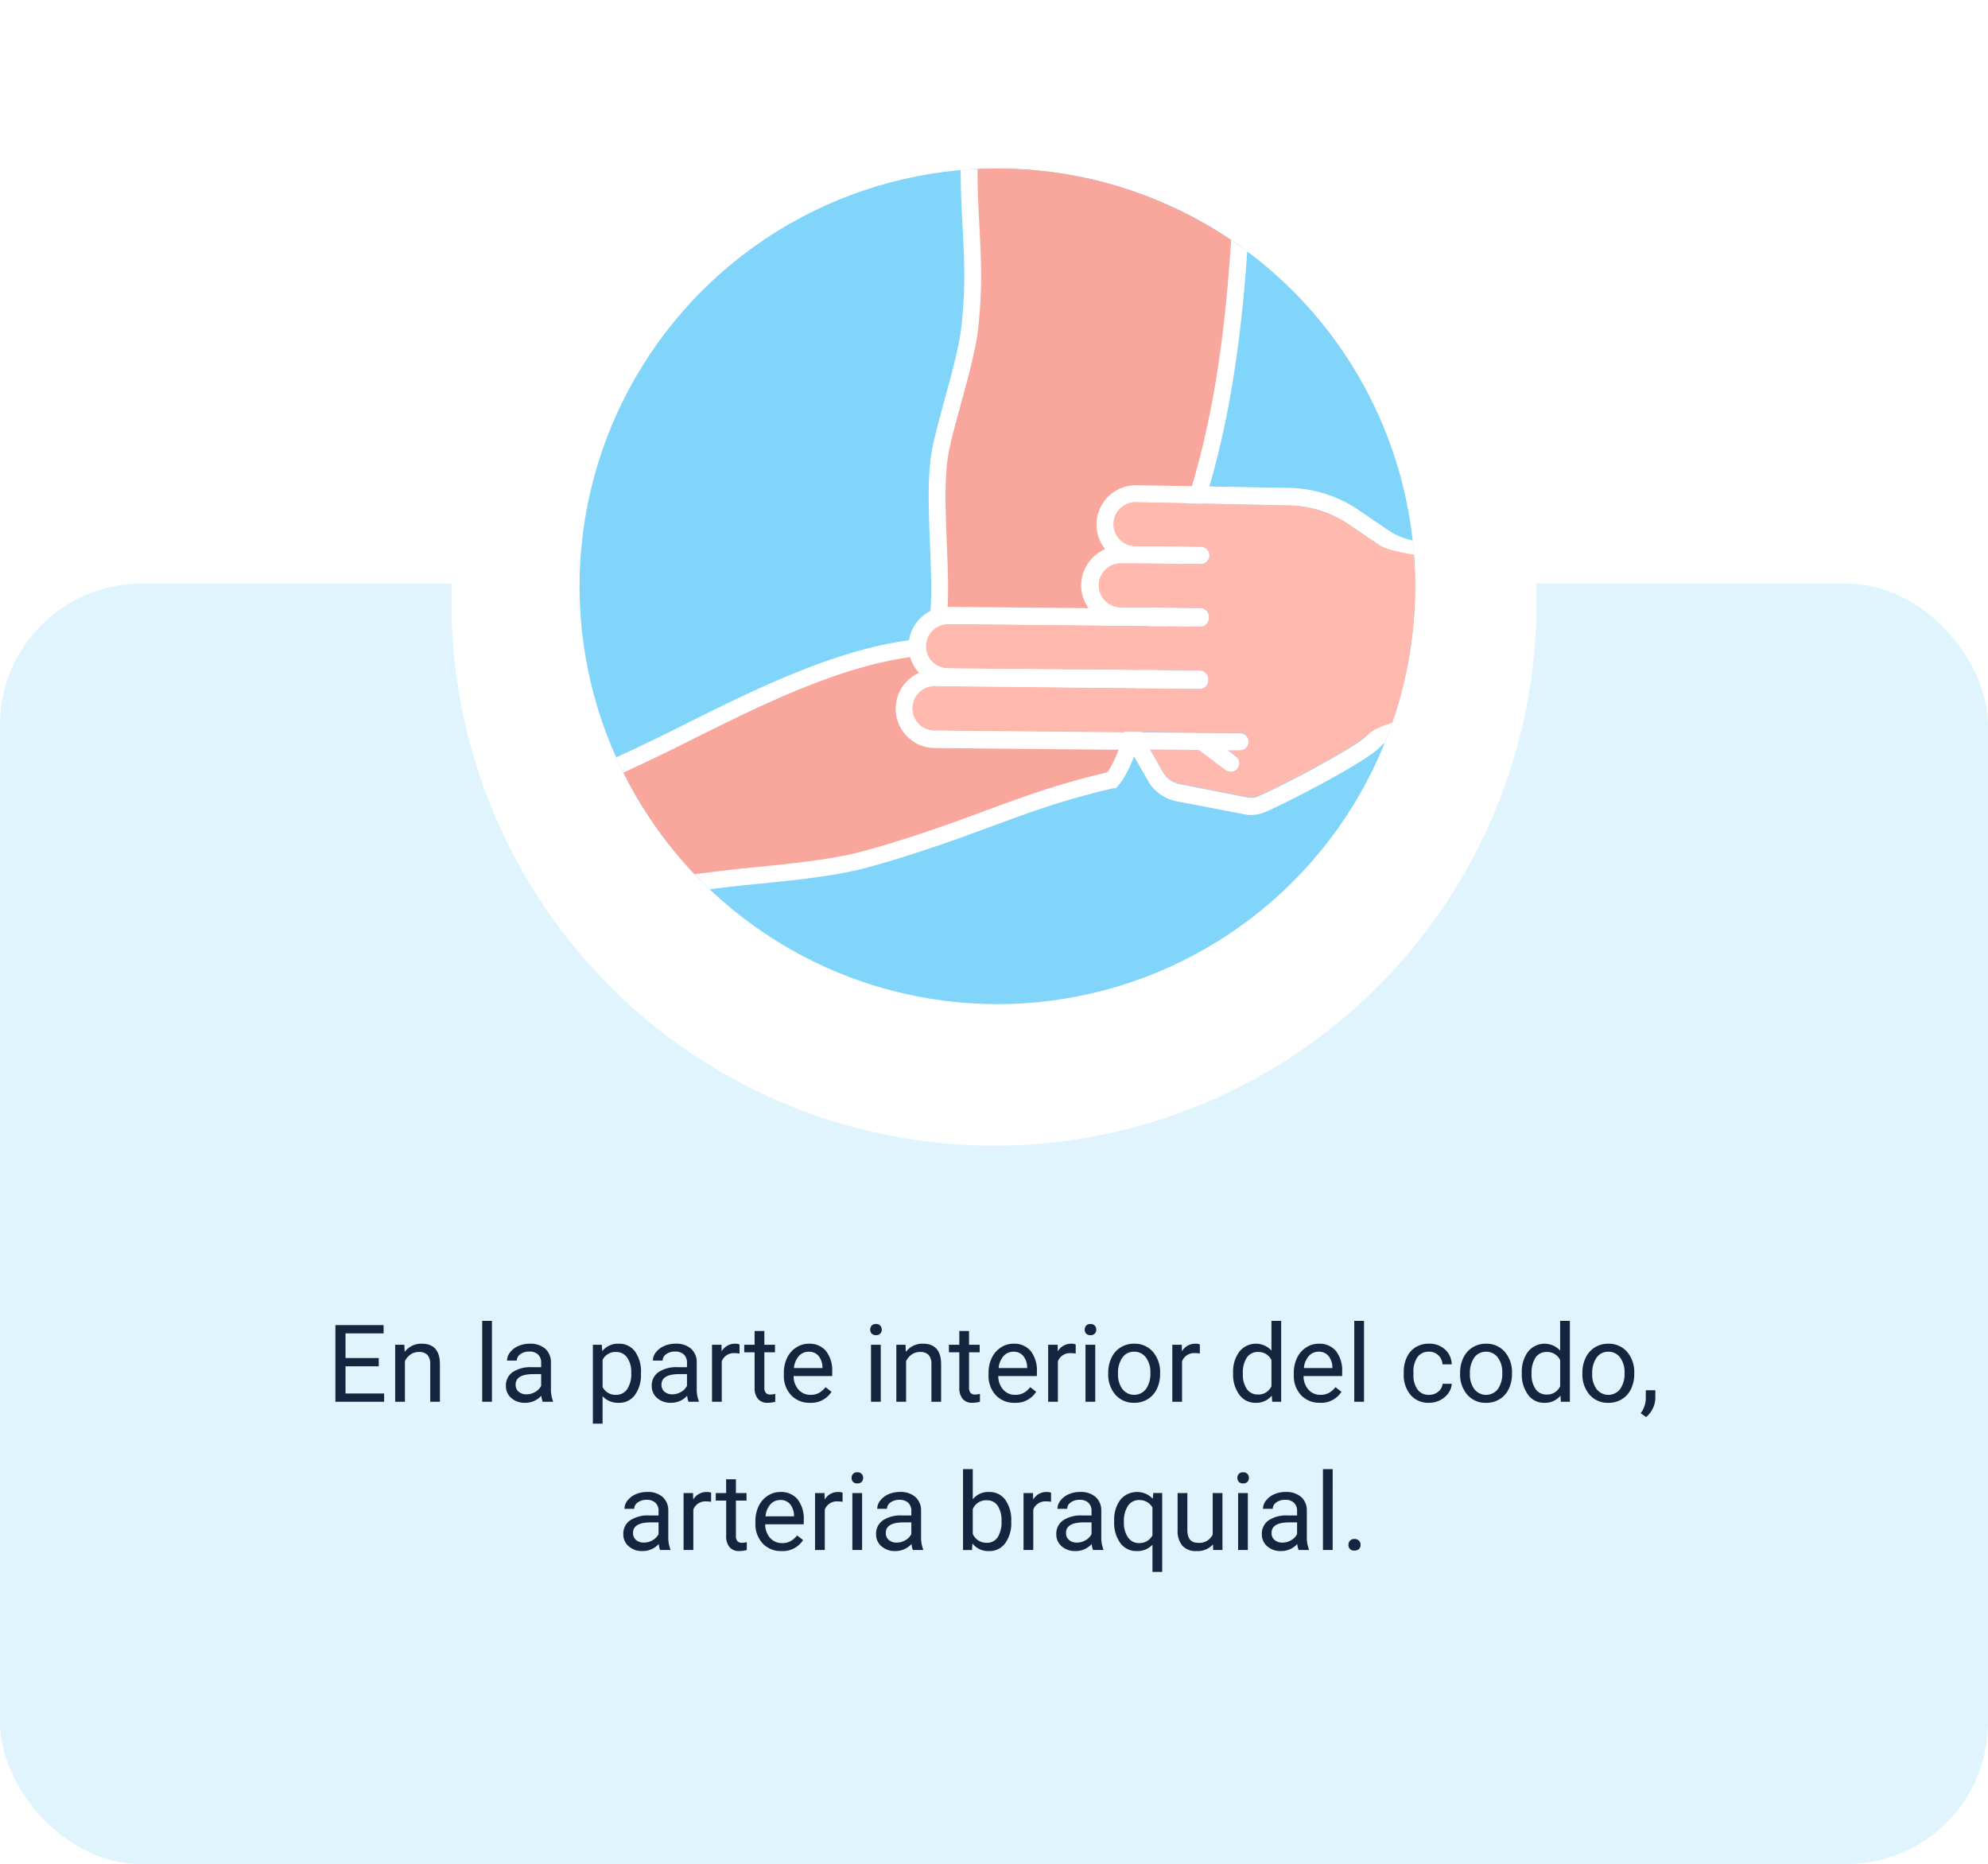<svg xmlns="http://www.w3.org/2000/svg" xmlns:xlink="http://www.w3.org/1999/xlink" width="295" height="276.6" viewBox="0 0 295 276.6">
  <defs>
    <filter id="Elipse_4062" x="58" y="0" width="179" height="179" filterUnits="userSpaceOnUse">
      <feOffset dy="3" input="SourceAlpha"/>
      <feGaussianBlur stdDeviation="3" result="blur"/>
      <feFlood flood-opacity="0.161"/>
      <feComposite operator="in" in2="blur"/>
      <feComposite in="SourceGraphic"/>
    </filter>
    <clipPath id="clip-path">
      <circle id="Elipse_4730" data-name="Elipse 4730" cx="62" cy="62" r="62" fill="none"/>
    </clipPath>
  </defs>
  <g id="Grupo_75131" data-name="Grupo 75131" transform="translate(-652.287 -1055)">
    <rect id="Rectángulo_4912" data-name="Rectángulo 4912" width="295" height="190" rx="21" transform="translate(652.287 1141.6)" fill="#81d4fa" opacity="0.25"/>
    <g id="Grupo_20710" data-name="Grupo 20710" transform="translate(687.7 1248)">
      <g id="Grupo_20708" data-name="Grupo 20708">
        <path id="Trazado_163450" data-name="Trazado 163450" d="M20.789,9.742h-4.93v4.031h5.727V15H14.359V3.625h7.148V4.852H15.859V8.516h4.93Zm3.8-3.2.047,1.063a3.08,3.08,0,0,1,2.531-1.219q2.68,0,2.7,3.023V15H28.43V9.406a1.946,1.946,0,0,0-.418-1.352,1.675,1.675,0,0,0-1.277-.437,2.086,2.086,0,0,0-1.234.375,2.546,2.546,0,0,0-.828.984V15H23.227V6.547ZM37.586,15H36.141V3h1.445Zm7.531,0a3.036,3.036,0,0,1-.2-.891,3.225,3.225,0,0,1-2.406,1.047,2.984,2.984,0,0,1-2.051-.707,2.287,2.287,0,0,1-.8-1.793,2.39,2.39,0,0,1,1-2.051,4.733,4.733,0,0,1,2.824-.73h1.406V9.211A1.623,1.623,0,0,0,44.438,8,1.821,1.821,0,0,0,43.1,7.555a2.107,2.107,0,0,0-1.3.391,1.151,1.151,0,0,0-.523.945H39.828a2,2,0,0,1,.449-1.223A3.066,3.066,0,0,1,41.5,6.734a4.1,4.1,0,0,1,1.691-.344,3.342,3.342,0,0,1,2.289.73,2.635,2.635,0,0,1,.859,2.012v3.891a4.757,4.757,0,0,0,.3,1.852V15Zm-2.4-1.1a2.54,2.54,0,0,0,1.289-.352,2.127,2.127,0,0,0,.883-.914V10.9H43.758q-2.656,0-2.656,1.555a1.316,1.316,0,0,0,.453,1.063A1.742,1.742,0,0,0,42.719,13.9ZM59.7,10.867a5.062,5.062,0,0,1-.883,3.109,2.829,2.829,0,0,1-2.391,1.18,3.1,3.1,0,0,1-2.422-.977v4.07H52.563V6.547h1.32l.07.938a2.977,2.977,0,0,1,2.453-1.094,2.882,2.882,0,0,1,2.41,1.148,5.117,5.117,0,0,1,.887,3.2ZM58.258,10.7a3.735,3.735,0,0,0-.609-2.258,1.963,1.963,0,0,0-1.672-.828,2.125,2.125,0,0,0-1.969,1.164V12.82a2.129,2.129,0,0,0,1.984,1.156,1.954,1.954,0,0,0,1.652-.824A4.077,4.077,0,0,0,58.258,10.7Zm8.5,4.3a3.036,3.036,0,0,1-.2-.891,3.225,3.225,0,0,1-2.406,1.047,2.984,2.984,0,0,1-2.051-.707,2.287,2.287,0,0,1-.8-1.793,2.39,2.39,0,0,1,1-2.051,4.733,4.733,0,0,1,2.824-.73h1.406V9.211A1.623,1.623,0,0,0,66.078,8a1.821,1.821,0,0,0-1.336-.449,2.107,2.107,0,0,0-1.3.391,1.151,1.151,0,0,0-.523.945H61.469a2,2,0,0,1,.449-1.223,3.066,3.066,0,0,1,1.219-.934,4.1,4.1,0,0,1,1.691-.344,3.342,3.342,0,0,1,2.289.73,2.635,2.635,0,0,1,.859,2.012v3.891a4.757,4.757,0,0,0,.3,1.852V15Zm-2.4-1.1a2.54,2.54,0,0,0,1.289-.352,2.127,2.127,0,0,0,.883-.914V10.9H65.4q-2.656,0-2.656,1.555a1.316,1.316,0,0,0,.453,1.063A1.742,1.742,0,0,0,64.359,13.9Zm9.969-6.055a4.331,4.331,0,0,0-.711-.055A1.9,1.9,0,0,0,71.688,9v6H70.242V6.547h1.406l.023.977a2.251,2.251,0,0,1,2.016-1.133,1.477,1.477,0,0,1,.641.109ZM78.008,4.5V6.547h1.578V7.664H78.008v5.249a1.173,1.173,0,0,0,.211.763.888.888,0,0,0,.719.254,3.5,3.5,0,0,0,.688-.094V15a4.215,4.215,0,0,1-1.109.155,1.8,1.8,0,0,1-1.461-.586,2.517,2.517,0,0,1-.492-1.664V7.664H75.023V6.547h1.539V4.5Zm6.773,10.656a3.693,3.693,0,0,1-2.8-1.129,4.19,4.19,0,0,1-1.078-3.02v-.266a5.073,5.073,0,0,1,.48-2.246A3.748,3.748,0,0,1,82.73,6.949,3.378,3.378,0,0,1,84.6,6.391a3.166,3.166,0,0,1,2.563,1.086,4.7,4.7,0,0,1,.914,3.109v.6H82.352a3,3,0,0,0,.73,2.02,2.3,2.3,0,0,0,1.777.77,2.517,2.517,0,0,0,1.3-.312,3.259,3.259,0,0,0,.93-.828l.883.688A3.55,3.55,0,0,1,84.781,15.156ZM84.6,7.578a1.928,1.928,0,0,0-1.469.637A3.1,3.1,0,0,0,82.4,10h4.234V9.891a2.753,2.753,0,0,0-.594-1.707A1.815,1.815,0,0,0,84.6,7.578ZM95.281,15H93.836V6.547h1.445ZM93.719,4.3a.863.863,0,0,1,.215-.594.807.807,0,0,1,.637-.242.819.819,0,0,1,.641.242.854.854,0,0,1,.219.594.826.826,0,0,1-.219.586.834.834,0,0,1-.641.234.821.821,0,0,1-.637-.234A.834.834,0,0,1,93.719,4.3Zm5.242,2.242.047,1.063a3.08,3.08,0,0,1,2.531-1.219q2.68,0,2.7,3.023V15H102.8V9.406a1.946,1.946,0,0,0-.418-1.352,1.675,1.675,0,0,0-1.277-.437,2.086,2.086,0,0,0-1.234.375,2.546,2.546,0,0,0-.828.984V15H97.594V6.547ZM108.383,4.5V6.547h1.578V7.664h-1.578v5.249a1.173,1.173,0,0,0,.211.763.888.888,0,0,0,.719.254,3.5,3.5,0,0,0,.688-.094V15a4.215,4.215,0,0,1-1.109.155,1.8,1.8,0,0,1-1.461-.586,2.517,2.517,0,0,1-.492-1.664V7.664H105.4V6.547h1.539V4.5Zm6.773,10.656a3.693,3.693,0,0,1-2.8-1.129,4.19,4.19,0,0,1-1.078-3.02v-.266a5.073,5.073,0,0,1,.48-2.246,3.748,3.748,0,0,1,1.344-1.547,3.378,3.378,0,0,1,1.871-.559,3.166,3.166,0,0,1,2.563,1.086,4.7,4.7,0,0,1,.914,3.109v.6h-5.727a3,3,0,0,0,.73,2.02,2.3,2.3,0,0,0,1.777.77,2.517,2.517,0,0,0,1.3-.312,3.259,3.259,0,0,0,.93-.828l.883.688A3.55,3.55,0,0,1,115.156,15.156Zm-.18-7.578a1.928,1.928,0,0,0-1.469.637A3.1,3.1,0,0,0,112.773,10h4.234V9.891a2.753,2.753,0,0,0-.594-1.707A1.815,1.815,0,0,0,114.977,7.578Zm9.234.266a4.331,4.331,0,0,0-.711-.055A1.9,1.9,0,0,0,121.57,9v6h-1.445V6.547h1.406l.023.977a2.251,2.251,0,0,1,2.016-1.133,1.477,1.477,0,0,1,.641.109Zm2.9,7.156h-1.445V6.547h1.445ZM125.547,4.3a.863.863,0,0,1,.215-.594.807.807,0,0,1,.637-.242.819.819,0,0,1,.641.242.854.854,0,0,1,.219.594.826.826,0,0,1-.219.586.834.834,0,0,1-.641.234.821.821,0,0,1-.637-.234A.834.834,0,0,1,125.547,4.3Zm3.492,6.391a4.993,4.993,0,0,1,.488-2.234,3.642,3.642,0,0,1,1.359-1.531,3.7,3.7,0,0,1,1.988-.539,3.565,3.565,0,0,1,2.793,1.2,4.6,4.6,0,0,1,1.066,3.18v.1a5.036,5.036,0,0,1-.473,2.215,3.589,3.589,0,0,1-1.352,1.527,3.743,3.743,0,0,1-2.02.547,3.556,3.556,0,0,1-2.785-1.2,4.575,4.575,0,0,1-1.066-3.164Zm1.453.172a3.616,3.616,0,0,0,.652,2.258,2.211,2.211,0,0,0,3.5-.012,3.954,3.954,0,0,0,.648-2.418,3.61,3.61,0,0,0-.66-2.254,2.1,2.1,0,0,0-1.754-.863,2.075,2.075,0,0,0-1.727.852A3.925,3.925,0,0,0,130.492,10.867Zm12.141-3.023a4.331,4.331,0,0,0-.711-.055A1.9,1.9,0,0,0,139.992,9v6h-1.445V6.547h1.406l.023.977a2.251,2.251,0,0,1,2.016-1.133,1.477,1.477,0,0,1,.641.109ZM147.57,10.7a4.952,4.952,0,0,1,.922-3.129,3.137,3.137,0,0,1,4.766-.168V3H154.7V15h-1.328l-.07-.906a2.943,2.943,0,0,1-2.414,1.063,2.887,2.887,0,0,1-2.395-1.2,5.008,5.008,0,0,1-.926-3.141Zm1.445.164a3.749,3.749,0,0,0,.594,2.25,1.919,1.919,0,0,0,1.641.813,2.108,2.108,0,0,0,2.008-1.234V8.813a2.125,2.125,0,0,0-1.992-1.2,1.929,1.929,0,0,0-1.656.82A4.128,4.128,0,0,0,149.016,10.867Zm11.438,4.289a3.693,3.693,0,0,1-2.8-1.129,4.19,4.19,0,0,1-1.078-3.02v-.266a5.073,5.073,0,0,1,.48-2.246A3.748,3.748,0,0,1,158.4,6.949a3.378,3.378,0,0,1,1.871-.559,3.166,3.166,0,0,1,2.563,1.086,4.7,4.7,0,0,1,.914,3.109v.6h-5.727a3,3,0,0,0,.73,2.02,2.3,2.3,0,0,0,1.777.77,2.517,2.517,0,0,0,1.3-.312,3.258,3.258,0,0,0,.93-.828l.883.688A3.55,3.55,0,0,1,160.453,15.156Zm-.18-7.578a1.928,1.928,0,0,0-1.469.637A3.1,3.1,0,0,0,158.07,10H162.3V9.891a2.753,2.753,0,0,0-.594-1.707A1.815,1.815,0,0,0,160.273,7.578ZM166.992,15h-1.445V3h1.445Zm9.664-1.023a2.082,2.082,0,0,0,1.352-.469,1.649,1.649,0,0,0,.641-1.172h1.367a2.621,2.621,0,0,1-.5,1.383,3.293,3.293,0,0,1-1.23,1.047,3.55,3.55,0,0,1-1.629.391A3.482,3.482,0,0,1,173.91,14a4.59,4.59,0,0,1-1.02-3.152v-.242a5.089,5.089,0,0,1,.453-2.2,3.451,3.451,0,0,1,1.3-1.492,3.7,3.7,0,0,1,2-.531,3.39,3.39,0,0,1,2.363.852,3.043,3.043,0,0,1,1,2.211h-1.367a1.992,1.992,0,0,0-.621-1.348,1.932,1.932,0,0,0-1.379-.527,2.023,2.023,0,0,0-1.707.793,3.724,3.724,0,0,0-.605,2.293v.273a3.65,3.65,0,0,0,.6,2.25A2.033,2.033,0,0,0,176.656,13.977Zm4.6-3.281a4.993,4.993,0,0,1,.488-2.234,3.642,3.642,0,0,1,1.359-1.531,3.7,3.7,0,0,1,1.988-.539,3.565,3.565,0,0,1,2.793,1.2,4.6,4.6,0,0,1,1.066,3.18v.1a5.036,5.036,0,0,1-.473,2.215,3.589,3.589,0,0,1-1.352,1.527,3.743,3.743,0,0,1-2.02.547,3.556,3.556,0,0,1-2.785-1.2,4.575,4.575,0,0,1-1.066-3.164Zm1.453.172a3.616,3.616,0,0,0,.652,2.258,2.211,2.211,0,0,0,3.5-.012,3.954,3.954,0,0,0,.648-2.418,3.61,3.61,0,0,0-.66-2.254,2.1,2.1,0,0,0-1.754-.863,2.075,2.075,0,0,0-1.727.852A3.925,3.925,0,0,0,182.711,10.867Zm7.7-.164a4.952,4.952,0,0,1,.922-3.129,3.137,3.137,0,0,1,4.766-.168V3h1.445V15h-1.328l-.07-.906a2.943,2.943,0,0,1-2.414,1.063,2.887,2.887,0,0,1-2.395-1.2,5.008,5.008,0,0,1-.926-3.141Zm1.445.164a3.749,3.749,0,0,0,.594,2.25,1.919,1.919,0,0,0,1.641.813A2.108,2.108,0,0,0,196.1,12.7V8.813a2.125,2.125,0,0,0-1.992-1.2,1.929,1.929,0,0,0-1.656.82A4.128,4.128,0,0,0,191.859,10.867Zm7.547-.172a4.993,4.993,0,0,1,.488-2.234,3.642,3.642,0,0,1,1.359-1.531,3.7,3.7,0,0,1,1.988-.539,3.565,3.565,0,0,1,2.793,1.2,4.6,4.6,0,0,1,1.066,3.18v.1a5.036,5.036,0,0,1-.473,2.215,3.589,3.589,0,0,1-1.352,1.527,3.743,3.743,0,0,1-2.02.547,3.556,3.556,0,0,1-2.785-1.2,4.575,4.575,0,0,1-1.066-3.164Zm1.453.172a3.616,3.616,0,0,0,.652,2.258,2.211,2.211,0,0,0,3.5-.012,3.954,3.954,0,0,0,.648-2.418A3.61,3.61,0,0,0,205,8.441a2.1,2.1,0,0,0-1.754-.863,2.075,2.075,0,0,0-1.727.852A3.925,3.925,0,0,0,200.859,10.867Zm8.008,6.4-.82-.562a3.77,3.77,0,0,0,.766-2.109v-1.3h1.414v1.133A3.559,3.559,0,0,1,209.84,16,3.7,3.7,0,0,1,208.867,17.266ZM62.539,37a3.036,3.036,0,0,1-.2-.891,3.225,3.225,0,0,1-2.406,1.047,2.984,2.984,0,0,1-2.051-.707,2.287,2.287,0,0,1-.8-1.793,2.39,2.39,0,0,1,1-2.051,4.733,4.733,0,0,1,2.824-.73h1.406v-.664A1.623,1.623,0,0,0,61.859,30a1.821,1.821,0,0,0-1.336-.449,2.107,2.107,0,0,0-1.3.391,1.151,1.151,0,0,0-.523.945H57.25a2,2,0,0,1,.449-1.223,3.066,3.066,0,0,1,1.219-.934,4.1,4.1,0,0,1,1.691-.344,3.342,3.342,0,0,1,2.289.73,2.635,2.635,0,0,1,.859,2.012v3.891a4.757,4.757,0,0,0,.3,1.852V37Zm-2.4-1.1a2.54,2.54,0,0,0,1.289-.352,2.127,2.127,0,0,0,.883-.914V32.9H61.18q-2.656,0-2.656,1.555a1.316,1.316,0,0,0,.453,1.063A1.742,1.742,0,0,0,60.141,35.9Zm9.969-6.055a4.331,4.331,0,0,0-.711-.055A1.9,1.9,0,0,0,67.469,31v6H66.023V28.547H67.43l.023.977a2.251,2.251,0,0,1,2.016-1.133,1.477,1.477,0,0,1,.641.109Zm3.68-3.344v2.047h1.578v1.117H73.789v5.249a1.173,1.173,0,0,0,.211.763.888.888,0,0,0,.719.254,3.5,3.5,0,0,0,.688-.094V37a4.215,4.215,0,0,1-1.109.155,1.8,1.8,0,0,1-1.461-.586,2.517,2.517,0,0,1-.492-1.664V29.664H70.8V28.547h1.539V26.5Zm6.773,10.656a3.693,3.693,0,0,1-2.8-1.129,4.19,4.19,0,0,1-1.078-3.02v-.266a5.073,5.073,0,0,1,.48-2.246,3.748,3.748,0,0,1,1.344-1.547,3.378,3.378,0,0,1,1.871-.559,3.166,3.166,0,0,1,2.563,1.086,4.7,4.7,0,0,1,.914,3.109v.6H78.133a3,3,0,0,0,.73,2.02,2.3,2.3,0,0,0,1.777.77,2.517,2.517,0,0,0,1.3-.312,3.259,3.259,0,0,0,.93-.828l.883.688A3.55,3.55,0,0,1,80.563,37.156Zm-.18-7.578a1.928,1.928,0,0,0-1.469.637A3.1,3.1,0,0,0,78.18,32h4.234v-.109a2.753,2.753,0,0,0-.594-1.707A1.815,1.815,0,0,0,80.383,29.578Zm9.234.266a4.331,4.331,0,0,0-.711-.055A1.9,1.9,0,0,0,86.977,31v6H85.531V28.547h1.406l.023.977a2.251,2.251,0,0,1,2.016-1.133,1.477,1.477,0,0,1,.641.109ZM92.516,37H91.07V28.547h1.445ZM90.953,26.3a.863.863,0,0,1,.215-.594.807.807,0,0,1,.637-.242.819.819,0,0,1,.641.242.854.854,0,0,1,.219.594.826.826,0,0,1-.219.586.834.834,0,0,1-.641.234.821.821,0,0,1-.637-.234A.834.834,0,0,1,90.953,26.3ZM100.047,37a3.036,3.036,0,0,1-.2-.891,3.225,3.225,0,0,1-2.406,1.047,2.984,2.984,0,0,1-2.051-.707,2.288,2.288,0,0,1-.8-1.793,2.39,2.39,0,0,1,1-2.051,4.733,4.733,0,0,1,2.824-.73H99.82v-.664A1.623,1.623,0,0,0,99.367,30a1.821,1.821,0,0,0-1.336-.449,2.108,2.108,0,0,0-1.3.391,1.151,1.151,0,0,0-.523.945H94.758a2,2,0,0,1,.449-1.223,3.066,3.066,0,0,1,1.219-.934,4.1,4.1,0,0,1,1.691-.344,3.342,3.342,0,0,1,2.289.73,2.635,2.635,0,0,1,.859,2.012v3.891a4.757,4.757,0,0,0,.3,1.852V37Zm-2.4-1.1a2.54,2.54,0,0,0,1.289-.352,2.127,2.127,0,0,0,.883-.914V32.9H98.688q-2.656,0-2.656,1.555a1.316,1.316,0,0,0,.453,1.063A1.742,1.742,0,0,0,97.648,35.9Zm17-3.031a5.026,5.026,0,0,1-.891,3.113,2.846,2.846,0,0,1-2.391,1.176,2.947,2.947,0,0,1-2.477-1.133l-.07.977h-1.328V25h1.445v4.477a2.93,2.93,0,0,1,2.414-1.086,2.863,2.863,0,0,1,2.418,1.164,5.177,5.177,0,0,1,.879,3.188ZM113.2,32.7a3.906,3.906,0,0,0-.57-2.281,1.888,1.888,0,0,0-1.641-.8,2.122,2.122,0,0,0-2.055,1.328V34.6a2.181,2.181,0,0,0,2.07,1.328,1.878,1.878,0,0,0,1.617-.8A4.153,4.153,0,0,0,113.2,32.7Zm7.352-2.859a4.331,4.331,0,0,0-.711-.055A1.9,1.9,0,0,0,117.914,31v6h-1.445V28.547h1.406l.023.977a2.251,2.251,0,0,1,2.016-1.133,1.477,1.477,0,0,1,.641.109ZM126.789,37a3.036,3.036,0,0,1-.2-.891,3.225,3.225,0,0,1-2.406,1.047,2.984,2.984,0,0,1-2.051-.707,2.288,2.288,0,0,1-.8-1.793,2.39,2.39,0,0,1,1-2.051,4.733,4.733,0,0,1,2.824-.73h1.406v-.664A1.623,1.623,0,0,0,126.109,30a1.821,1.821,0,0,0-1.336-.449,2.108,2.108,0,0,0-1.3.391,1.151,1.151,0,0,0-.523.945H121.5a2,2,0,0,1,.449-1.223,3.066,3.066,0,0,1,1.219-.934,4.1,4.1,0,0,1,1.691-.344,3.342,3.342,0,0,1,2.289.73,2.635,2.635,0,0,1,.859,2.012v3.891a4.757,4.757,0,0,0,.3,1.852V37Zm-2.4-1.1a2.54,2.54,0,0,0,1.289-.352,2.127,2.127,0,0,0,.883-.914V32.9H125.43q-2.656,0-2.656,1.555a1.316,1.316,0,0,0,.453,1.063A1.742,1.742,0,0,0,124.391,35.9Zm5.531-3.2a4.961,4.961,0,0,1,.914-3.152,3.226,3.226,0,0,1,4.82-.152l.063-.852h1.328v11.7H135.6V36.219a3.033,3.033,0,0,1-2.328.938,2.915,2.915,0,0,1-2.441-1.191,5.072,5.072,0,0,1-.91-3.16Zm1.445.164a3.761,3.761,0,0,0,.613,2.281,1.951,1.951,0,0,0,1.652.828,2.164,2.164,0,0,0,1.969-1.141V30.7a2.171,2.171,0,0,0-1.953-1.117,1.965,1.965,0,0,0-1.664.832A4.094,4.094,0,0,0,131.367,32.867Zm13.219,3.3a3.07,3.07,0,0,1-2.477.992,2.628,2.628,0,0,1-2.059-.785,3.4,3.4,0,0,1-.715-2.324v-5.5h1.445v5.461q0,1.922,1.563,1.922a2.163,2.163,0,0,0,2.2-1.234V28.547h1.445V37h-1.375Zm5.172.836h-1.445V28.547h1.445ZM148.2,26.3a.863.863,0,0,1,.215-.594.807.807,0,0,1,.637-.242.819.819,0,0,1,.641.242.854.854,0,0,1,.219.594.826.826,0,0,1-.219.586.834.834,0,0,1-.641.234.821.821,0,0,1-.637-.234A.834.834,0,0,1,148.2,26.3ZM157.289,37a3.036,3.036,0,0,1-.2-.891,3.225,3.225,0,0,1-2.406,1.047,2.984,2.984,0,0,1-2.051-.707,2.287,2.287,0,0,1-.8-1.793,2.39,2.39,0,0,1,1-2.051,4.733,4.733,0,0,1,2.824-.73h1.406v-.664A1.623,1.623,0,0,0,156.609,30a1.821,1.821,0,0,0-1.336-.449,2.107,2.107,0,0,0-1.3.391,1.151,1.151,0,0,0-.523.945H152a2,2,0,0,1,.449-1.223,3.066,3.066,0,0,1,1.219-.934,4.1,4.1,0,0,1,1.691-.344,3.342,3.342,0,0,1,2.289.73,2.635,2.635,0,0,1,.859,2.012v3.891a4.757,4.757,0,0,0,.3,1.852V37Zm-2.4-1.1a2.54,2.54,0,0,0,1.289-.352,2.127,2.127,0,0,0,.883-.914V32.9H155.93q-2.656,0-2.656,1.555a1.316,1.316,0,0,0,.453,1.063A1.742,1.742,0,0,0,154.891,35.9Zm7.453,1.1H160.9V25h1.445Zm2.344-.758a.905.905,0,0,1,.223-.625.848.848,0,0,1,.668-.25.874.874,0,0,1,.676.25.887.887,0,0,1,.23.625.839.839,0,0,1-.23.6.89.89,0,0,1-.676.242.8.8,0,0,1-.891-.844Z" fill="#12263f"/>
      </g>
    </g>
    <g id="Grupo_75112" data-name="Grupo 75112" transform="translate(434.287 199)">
      <g transform="matrix(1, 0, 0, 1, 218, 856)" filter="url(#Elipse_4062)">
        <circle id="Elipse_4062-2" data-name="Elipse 4062" cx="80.5" cy="80.5" r="80.5" transform="translate(67 6)" fill="#fff"/>
      </g>
    </g>
    <g id="Capa_2" data-name="Capa 2" transform="translate(738.287 1080)">
      <circle id="Elipse_4729" data-name="Elipse 4729" cx="62" cy="62" r="62" fill="#81d4fa"/>
      <g id="Grupo_75123" data-name="Grupo 75123" clip-path="url(#clip-path)">
        <g id="Grupo_75122" data-name="Grupo 75122">
          <path id="Trazado_161735" data-name="Trazado 161735" d="M83.92-5.78h-26c-.16,3.69-.15,7.55,0,11,.32,7.37.77,10.93,0,18.27-.51,4.91-3.37,13.39-4.34,18.24-1.88,9.46,2.36,28.86-2.92,29.34-12.2,1.11-25.72,8.17-36.69,13.63Q4.81,89.24-4.62,93.15V110h0a236.52,236.52,0,0,1,30.06-5c4.62-.46,11.49-1.1,16-2.24s10.09-3,14.35-4.51c9-3.26,13.3-5.07,21.52-7.12l1.7-.41a6.13,6.13,0,0,0,.73-1,16.89,16.89,0,0,0,1.37-2.93c.44-1.17.87-2.51,1.28-4,.32-1.11.63-2.29.93-3.53.41-1.65.82-3.4,1.24-5.19.1-.45.2-.9.31-1.35.62-2.72,1.26-5.53,1.94-8.26.11-.45.23-.9.34-1.35a90.372,90.372,0,0,1,2.65-8.77,113.477,113.477,0,0,0,3.39-10.9q1.4-5.44,2.35-11.1c.64-3.75,1.14-7.54,1.54-11.35C98,12.12,98.41,3.14,98.72-5.78Z" fill="#f9a69d" stroke="#fff" stroke-miterlimit="10" stroke-width="2.5"/>
          <g id="Grupo_75121" data-name="Grupo 75121">
            <path id="Trazado_161736" data-name="Trazado 161736" d="M76.71,52.74A5.82,5.82,0,0,0,78,56.49a5.83,5.83,0,0,0-2.48,8.75l-20.8-.19a5.83,5.83,0,0,0-4.34,9.79A5.83,5.83,0,0,0,52.83,86l28.89.27h0l2.65,4.62a6.17,6.17,0,0,0,4.19,3l10.15,1.95a5.08,5.08,0,0,0,2.78-.25c2.47-.94,14.93-7.34,17.18-9.63a9.69,9.69,0,0,1,6.5-2.89l5.41.06a1.3,1.3,0,0,0,0-2.59h-5.5a12.17,12.17,0,0,0-8.27,3.66c-.6.61-3,2.2-7.9,4.86-3.81,2.05-7.3,3.76-8.36,4.17a2.56,2.56,0,0,1-1.37.12l-10.15-2a3.6,3.6,0,0,1-2.44-1.75l-1.9-3.32,7.2.07,3.92,2.94a1.29,1.29,0,1,0,1.55-2.06l-1.11-.84H98a1.29,1.29,0,0,0,0-2.58l-45.18-.43a3.25,3.25,0,1,1,.06-6.49L92,77.24A1.29,1.29,0,0,0,93.31,76a.28.28,0,0,0,0-.09.19.19,0,0,0,0-.08A1.3,1.3,0,0,0,92,74.48l-37.36-.35a3.25,3.25,0,0,1,.06-6.5L92.09,68a1.3,1.3,0,0,0,1.31-1.3v-.17a1.3,1.3,0,0,0-1.28-1.31l-11.84-.11a3.25,3.25,0,0,1,.06-6.5h2.15l9.69.09a1.29,1.29,0,1,0,0-2.58l-9.68-.09a3.25,3.25,0,0,1,0-6.5l22.6.47a16.42,16.42,0,0,1,9.09,2.84l4.41,3A12.23,12.23,0,0,0,125.37,58h5.46a1.29,1.29,0,1,0,0-2.58l-5.45-.06a9.56,9.56,0,0,1-5.35-1.67l-4.41-3a19,19,0,0,0-10.51-3.3L82.6,47A5.85,5.85,0,0,0,76.71,52.74Z" fill="#fff"/>
            <path id="Trazado_161737" data-name="Trazado 161737" d="M130.8,80.52c-3.14.12-11.77,1.37-14,3.61-.6.61-3,2.2-7.9,4.86-3.81,2.05-7.3,3.76-8.36,4.17a2.56,2.56,0,0,1-1.37.12l-10.15-2a3.6,3.6,0,0,1-2.44-1.75l-1.9-3.32,7.2.07,3.92,2.94a1.29,1.29,0,1,0,1.55-2.06l-1.11-.84H98a1.29,1.29,0,0,0,0-2.58l-45.18-.43a3.25,3.25,0,1,1,.06-6.49L92,77.24A1.29,1.29,0,0,0,93.31,76a.28.28,0,0,0,0-.09.19.19,0,0,0,0-.08A1.3,1.3,0,0,0,92,74.48l-37.36-.35a3.25,3.25,0,0,1,.06-6.5L92.09,68a1.3,1.3,0,0,0,1.31-1.3v-.17a1.3,1.3,0,0,0-1.28-1.31l-11.84-.11a3.25,3.25,0,0,1,.06-6.5h2.15l9.69.09a1.29,1.29,0,1,0,0-2.58l-9.68-.09a3.25,3.25,0,0,1,0-6.5l22.6.47a16.42,16.42,0,0,1,9.09,2.84l4.41,3c2,1.36,10,2.15,12.46,2.17" fill="#ffb9ae"/>
          </g>
        </g>
      </g>
    </g>
  </g>
</svg>
